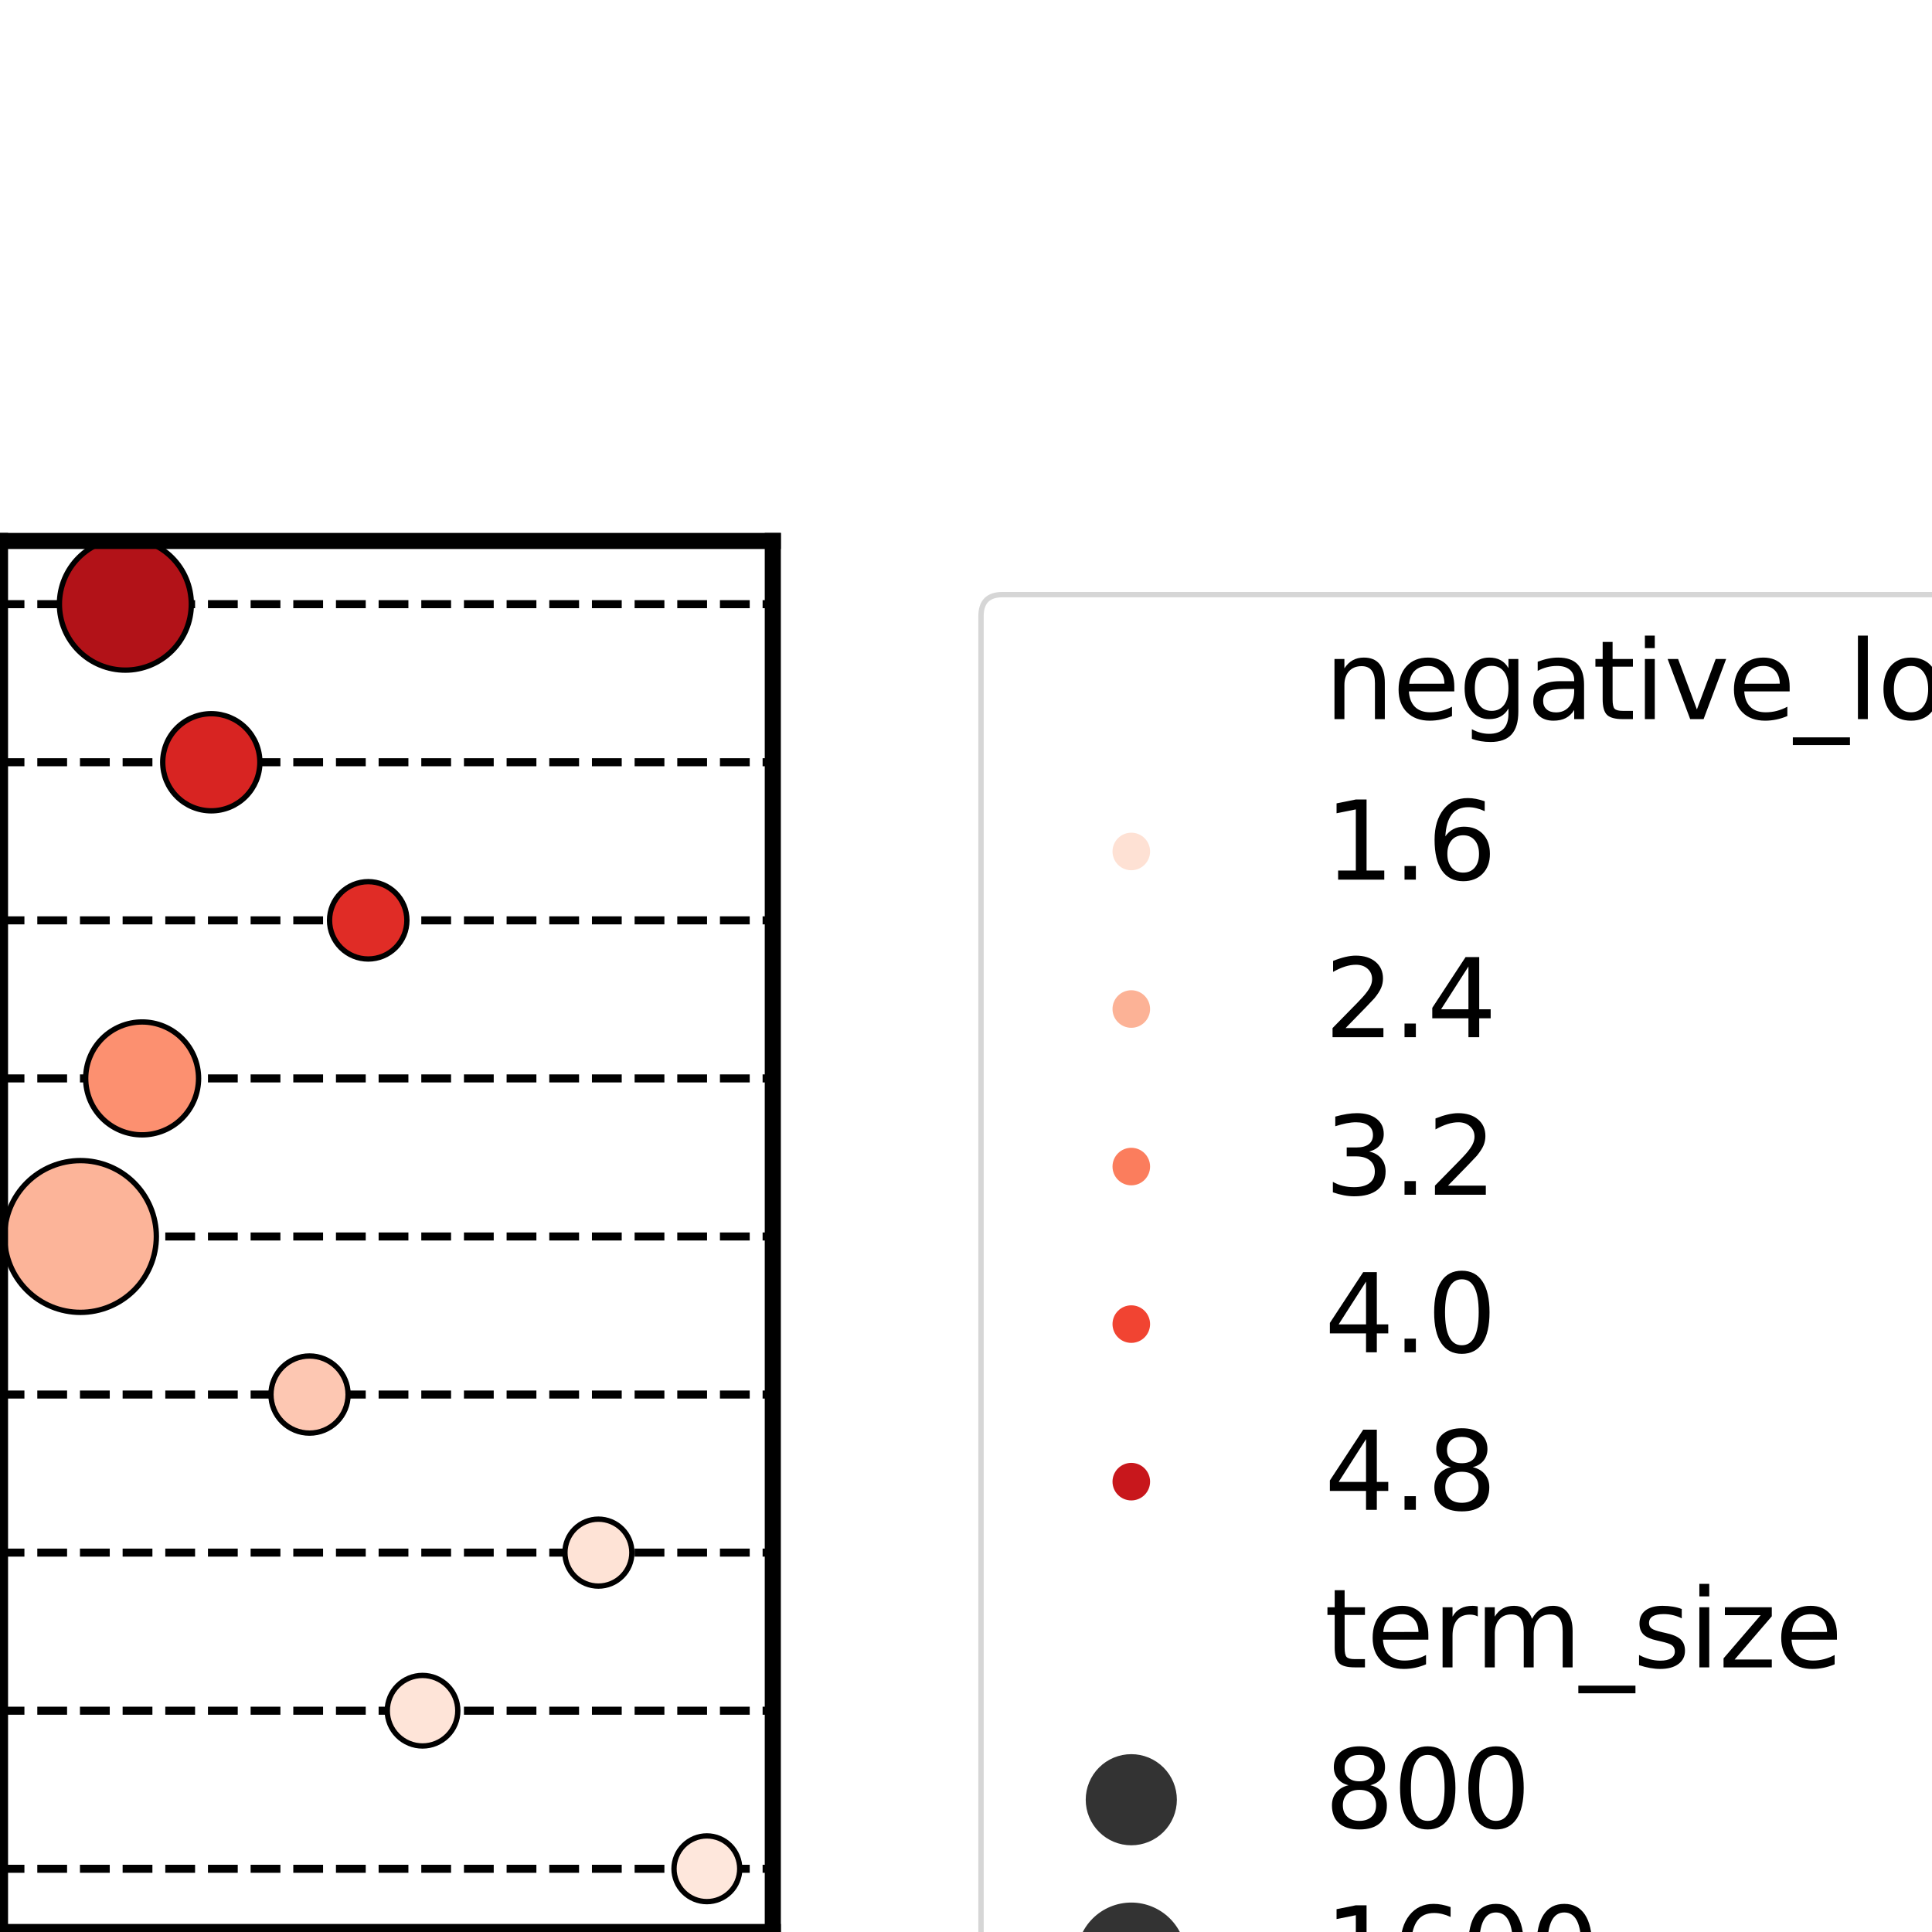 <?xml version="1.0" encoding="utf-8" standalone="no"?>
<!DOCTYPE svg PUBLIC "-//W3C//DTD SVG 1.1//EN"
  "http://www.w3.org/Graphics/SVG/1.1/DTD/svg11.dtd">
<svg xmlns:xlink="http://www.w3.org/1999/xlink" width="360pt" height="360pt" viewBox="0 0 360 360" xmlns="http://www.w3.org/2000/svg" version="1.1">
 <defs>
  <style type="text/css">*{stroke-linejoin: round; stroke-linecap: butt}</style>
 </defs>
 <g id="figure_1">
  <g id="patch_1">
   <path d="M 0 360 
L 360 360 
L 360 0 
L 0 0 
z
" style="fill: #ffffff"/>
  </g>
  <g id="axes_1">
   <g id="patch_2">
    <path d="M 0 360 
L 144 360 
L 144 100.8 
L 0 100.8 
z
" style="fill: #ffffff"/>
   </g>
   <g id="LineCollection_1">
    <path d="M -1 112.582 
L 252 112.582 
" clip-path="url(#p3f2f50df69)" style="fill: none; stroke-dasharray: 5.55,2.4; stroke-dashoffset: 0; stroke: #000000; stroke-width: 1.5"/>
    <path d="M -1 142.036 
L 252 142.036 
" clip-path="url(#p3f2f50df69)" style="fill: none; stroke-dasharray: 5.55,2.4; stroke-dashoffset: 0; stroke: #000000; stroke-width: 1.5"/>
    <path d="M -1 171.491 
L 252 171.491 
" clip-path="url(#p3f2f50df69)" style="fill: none; stroke-dasharray: 5.55,2.4; stroke-dashoffset: 0; stroke: #000000; stroke-width: 1.5"/>
    <path d="M -1 200.945 
L 252 200.945 
" clip-path="url(#p3f2f50df69)" style="fill: none; stroke-dasharray: 5.55,2.4; stroke-dashoffset: 0; stroke: #000000; stroke-width: 1.5"/>
    <path d="M -1 230.4 
L 252 230.4 
" clip-path="url(#p3f2f50df69)" style="fill: none; stroke-dasharray: 5.55,2.4; stroke-dashoffset: 0; stroke: #000000; stroke-width: 1.5"/>
    <path d="M -1 259.855 
L 252 259.855 
" clip-path="url(#p3f2f50df69)" style="fill: none; stroke-dasharray: 5.55,2.4; stroke-dashoffset: 0; stroke: #000000; stroke-width: 1.5"/>
    <path d="M -1 289.309 
L 252 289.309 
" clip-path="url(#p3f2f50df69)" style="fill: none; stroke-dasharray: 5.55,2.4; stroke-dashoffset: 0; stroke: #000000; stroke-width: 1.5"/>
    <path d="M -1 318.764 
L 252 318.764 
" clip-path="url(#p3f2f50df69)" style="fill: none; stroke-dasharray: 5.55,2.4; stroke-dashoffset: 0; stroke: #000000; stroke-width: 1.5"/>
    <path d="M -1 348.218 
L 252 348.218 
" clip-path="url(#p3f2f50df69)" style="fill: none; stroke-dasharray: 5.55,2.4; stroke-dashoffset: 0; stroke: #000000; stroke-width: 1.5"/>
   </g>
   <g id="PathCollection_1">
    <path d="M 23.36 124.87 
C 26.618 124.87 29.744 123.575 32.049 121.271 
C 34.353 118.966 35.648 115.841 35.648 112.582 
C 35.648 109.323 34.353 106.197 32.049 103.893 
C 29.744 101.588 26.618 100.294 23.36 100.294 
C 20.101 100.294 16.975 101.588 14.671 103.893 
C 12.366 106.197 11.071 109.323 11.071 112.582 
C 11.071 115.841 12.366 118.966 14.671 121.271 
C 16.975 123.575 20.101 124.87 23.36 124.87 
z
" clip-path="url(#p3f2f50df69)" style="fill: #b21218; stroke: #000000; stroke-width: 0.994"/>
    <path d="M 39.372 151.086 
C 41.772 151.086 44.074 150.133 45.771 148.436 
C 47.468 146.739 48.422 144.436 48.422 142.036 
C 48.422 139.636 47.468 137.334 45.771 135.637 
C 44.074 133.94 41.772 132.986 39.372 132.986 
C 36.971 132.986 34.669 133.94 32.972 135.637 
C 31.275 137.334 30.322 139.636 30.322 142.036 
C 30.322 144.436 31.275 146.739 32.972 148.436 
C 34.669 150.133 36.971 151.086 39.372 151.086 
z
" clip-path="url(#p3f2f50df69)" style="fill: #d82422; stroke: #000000; stroke-width: 0.994"/>
    <path d="M 68.613 178.698 
C 70.524 178.698 72.358 177.938 73.709 176.587 
C 75.06 175.235 75.82 173.402 75.82 171.491 
C 75.82 169.58 75.06 167.746 73.709 166.395 
C 72.358 165.044 70.524 164.284 68.613 164.284 
C 66.702 164.284 64.869 165.044 63.517 166.395 
C 62.166 167.746 61.406 169.58 61.406 171.491 
C 61.406 173.402 62.166 175.235 63.517 176.587 
C 64.869 177.938 66.702 178.698 68.613 178.698 
z
" clip-path="url(#p3f2f50df69)" style="fill: #e02c26; stroke: #000000; stroke-width: 0.994"/>
    <path d="M 26.483 211.463 
C 29.273 211.463 31.948 210.355 33.921 208.383 
C 35.893 206.41 37.001 203.735 37.001 200.945 
C 37.001 198.156 35.893 195.481 33.921 193.508 
C 31.948 191.536 29.273 190.428 26.483 190.428 
C 23.694 190.428 21.019 191.536 19.046 193.508 
C 17.074 195.481 15.966 198.156 15.966 200.945 
C 15.966 203.735 17.074 206.41 19.046 208.383 
C 21.019 210.355 23.694 211.463 26.483 211.463 
z
" clip-path="url(#p3f2f50df69)" style="fill: #fc9070; stroke: #000000; stroke-width: 0.994"/>
    <path d="M 14.992 244.542 
C 18.742 244.542 22.34 243.052 24.992 240.4 
C 27.644 237.748 29.134 234.151 29.134 230.4 
C 29.134 226.649 27.644 223.052 24.992 220.4 
C 22.34 217.748 18.742 216.258 14.992 216.258 
C 11.241 216.258 7.644 217.748 4.992 220.4 
C 2.34 223.052 0.85 226.649 0.85 230.4 
C 0.85 234.151 2.34 237.748 4.992 240.4 
C 7.644 243.052 11.241 244.542 14.992 244.542 
z
" clip-path="url(#p3f2f50df69)" style="fill: #fcb499; stroke: #000000; stroke-width: 0.994"/>
    <path d="M 57.676 267.04 
C 59.582 267.04 61.41 266.283 62.757 264.936 
C 64.105 263.588 64.862 261.76 64.862 259.855 
C 64.862 257.949 64.105 256.121 62.757 254.773 
C 61.41 253.426 59.582 252.669 57.676 252.669 
C 55.77 252.669 53.943 253.426 52.595 254.773 
C 51.248 256.121 50.49 257.949 50.49 259.855 
C 50.49 261.76 51.248 263.588 52.595 264.936 
C 53.943 266.283 55.77 267.04 57.676 267.04 
z
" clip-path="url(#p3f2f50df69)" style="fill: #fdc7b2; stroke: #000000; stroke-width: 0.994"/>
    <path d="M 111.503 295.546 
C 113.157 295.546 114.743 294.889 115.913 293.719 
C 117.083 292.549 117.74 290.963 117.74 289.309 
C 117.74 287.655 117.083 286.069 115.913 284.899 
C 114.743 283.73 113.157 283.073 111.503 283.073 
C 109.849 283.073 108.263 283.73 107.093 284.899 
C 105.924 286.069 105.267 287.655 105.267 289.309 
C 105.267 290.963 105.924 292.549 107.093 293.719 
C 108.263 294.889 109.849 295.546 111.503 295.546 
z
" clip-path="url(#p3f2f50df69)" style="fill: #fee3d6; stroke: #000000; stroke-width: 0.994"/>
    <path d="M 78.735 325.336 
C 80.478 325.336 82.149 324.643 83.382 323.411 
C 84.614 322.178 85.307 320.507 85.307 318.764 
C 85.307 317.021 84.614 315.349 83.382 314.116 
C 82.149 312.884 80.478 312.192 78.735 312.192 
C 76.992 312.192 75.32 312.884 74.088 314.116 
C 72.855 315.349 72.163 317.021 72.163 318.764 
C 72.163 320.507 72.855 322.178 74.088 323.411 
C 75.32 324.643 76.992 325.336 78.735 325.336 
z
" clip-path="url(#p3f2f50df69)" style="fill: #fee4d8; stroke: #000000; stroke-width: 0.994"/>
    <path d="M 131.716 354.342 
C 133.34 354.342 134.897 353.697 136.046 352.548 
C 137.194 351.4 137.839 349.842 137.839 348.218 
C 137.839 346.594 137.194 345.036 136.046 343.888 
C 134.897 342.74 133.34 342.094 131.716 342.094 
C 130.092 342.094 128.534 342.74 127.386 343.888 
C 126.237 345.036 125.592 346.594 125.592 348.218 
C 125.592 349.842 126.237 351.4 127.386 352.548 
C 128.534 353.697 130.092 354.342 131.716 354.342 
z
" clip-path="url(#p3f2f50df69)" style="fill: #fee7dc; stroke: #000000; stroke-width: 0.994"/>
   </g>
   <g id="PathCollection_2"/>
   <g id="PathCollection_3"/>
   <g id="PathCollection_4"/>
   <g id="PathCollection_5"/>
   <g id="PathCollection_6"/>
   <g id="PathCollection_7"/>
   <g id="PathCollection_8"/>
   <g id="PathCollection_9"/>
   <g id="PathCollection_10"/>
   <g id="PathCollection_11"/>
   <g id="matplotlib.axis_1">
    <g id="xtick_1">
     <g id="line2d_1">
      <defs>
       <path id="m711e1305a2" d="M 0 0 
L 0 10 
" style="stroke: #000000; stroke-width: 3"/>
      </defs>
      <g>
       <use xlink:href="#m711e1305a2" x="0" y="360" style="stroke: #000000; stroke-width: 3"/>
      </g>
     </g>
     <g id="text_1">
      <!-- 1 -->
      <g transform="translate(-6.362 388.697)scale(0.2 -0.2)">
       <defs>
        <path id="DejaVuSans-31" d="M 794 531 
L 1825 531 
L 1825 4091 
L 703 3866 
L 703 4441 
L 1819 4666 
L 2450 4666 
L 2450 531 
L 3481 531 
L 3481 0 
L 794 0 
L 794 531 
z
" transform="scale(0.016)"/>
       </defs>
       <use xlink:href="#DejaVuSans-31"/>
      </g>
     </g>
    </g>
    <g id="xtick_2">
     <g id="line2d_2">
      <g>
       <use xlink:href="#m711e1305a2" x="72" y="360" style="stroke: #000000; stroke-width: 3"/>
      </g>
     </g>
     <g id="text_2">
      <!-- 2 -->
      <g transform="translate(65.638 388.697)scale(0.2 -0.2)">
       <defs>
        <path id="DejaVuSans-32" d="M 1228 531 
L 3431 531 
L 3431 0 
L 469 0 
L 469 531 
Q 828 903 1448 1529 
Q 2069 2156 2228 2338 
Q 2531 2678 2651 2914 
Q 2772 3150 2772 3378 
Q 2772 3750 2511 3984 
Q 2250 4219 1831 4219 
Q 1534 4219 1204 4116 
Q 875 4013 500 3803 
L 500 4441 
Q 881 4594 1212 4672 
Q 1544 4750 1819 4750 
Q 2544 4750 2975 4387 
Q 3406 4025 3406 3419 
Q 3406 3131 3298 2873 
Q 3191 2616 2906 2266 
Q 2828 2175 2409 1742 
Q 1991 1309 1228 531 
z
" transform="scale(0.016)"/>
       </defs>
       <use xlink:href="#DejaVuSans-32"/>
      </g>
     </g>
    </g>
    <g id="xtick_3">
     <g id="line2d_3">
      <g>
       <use xlink:href="#m711e1305a2" x="144" y="360" style="stroke: #000000; stroke-width: 3"/>
      </g>
     </g>
     <g id="text_3">
      <!-- 3 -->
      <g transform="translate(137.637 388.697)scale(0.2 -0.2)">
       <defs>
        <path id="DejaVuSans-33" d="M 2597 2516 
Q 3050 2419 3304 2112 
Q 3559 1806 3559 1356 
Q 3559 666 3084 287 
Q 2609 -91 1734 -91 
Q 1441 -91 1130 -33 
Q 819 25 488 141 
L 488 750 
Q 750 597 1062 519 
Q 1375 441 1716 441 
Q 2309 441 2620 675 
Q 2931 909 2931 1356 
Q 2931 1769 2642 2001 
Q 2353 2234 1838 2234 
L 1294 2234 
L 1294 2753 
L 1863 2753 
Q 2328 2753 2575 2939 
Q 2822 3125 2822 3475 
Q 2822 3834 2567 4026 
Q 2313 4219 1838 4219 
Q 1578 4219 1281 4162 
Q 984 4106 628 3988 
L 628 4550 
Q 988 4650 1302 4700 
Q 1616 4750 1894 4750 
Q 2613 4750 3031 4423 
Q 3450 4097 3450 3541 
Q 3450 3153 3228 2886 
Q 3006 2619 2597 2516 
z
" transform="scale(0.016)"/>
       </defs>
       <use xlink:href="#DejaVuSans-33"/>
      </g>
     </g>
    </g>
    <g id="text_4">
     <!-- FC -->
     <g transform="translate(59.266 412.053)scale(0.2 -0.2)">
      <defs>
       <path id="DejaVuSans-46" d="M 628 4666 
L 3309 4666 
L 3309 4134 
L 1259 4134 
L 1259 2759 
L 3109 2759 
L 3109 2228 
L 1259 2228 
L 1259 0 
L 628 0 
L 628 4666 
z
" transform="scale(0.016)"/>
       <path id="DejaVuSans-43" d="M 4122 4306 
L 4122 3641 
Q 3803 3938 3442 4084 
Q 3081 4231 2675 4231 
Q 1875 4231 1450 3742 
Q 1025 3253 1025 2328 
Q 1025 1406 1450 917 
Q 1875 428 2675 428 
Q 3081 428 3442 575 
Q 3803 722 4122 1019 
L 4122 359 
Q 3791 134 3420 21 
Q 3050 -91 2638 -91 
Q 1578 -91 968 557 
Q 359 1206 359 2328 
Q 359 3453 968 4101 
Q 1578 4750 2638 4750 
Q 3056 4750 3426 4639 
Q 3797 4528 4122 4306 
z
" transform="scale(0.016)"/>
      </defs>
      <use xlink:href="#DejaVuSans-46"/>
      <use xlink:href="#DejaVuSans-43" x="57.52"/>
     </g>
    </g>
   </g>
   <g id="matplotlib.axis_2">
    <g id="ytick_1">
     <g id="line2d_4">
      <defs>
       <path id="md57e5fdec7" d="M 0 0 
L -10 0 
" style="stroke: #000000; stroke-width: 3"/>
      </defs>
      <g>
       <use xlink:href="#md57e5fdec7" x="0" y="112.582" style="stroke: #000000; stroke-width: 3"/>
      </g>
     </g>
     <g id="text_5">
      <!-- nucleic acid binding -->
      <g transform="translate(-213.034 120.18)scale(0.2 -0.2)">
       <defs>
        <path id="DejaVuSans-6e" d="M 3513 2113 
L 3513 0 
L 2938 0 
L 2938 2094 
Q 2938 2591 2744 2837 
Q 2550 3084 2163 3084 
Q 1697 3084 1428 2787 
Q 1159 2491 1159 1978 
L 1159 0 
L 581 0 
L 581 3500 
L 1159 3500 
L 1159 2956 
Q 1366 3272 1645 3428 
Q 1925 3584 2291 3584 
Q 2894 3584 3203 3211 
Q 3513 2838 3513 2113 
z
" transform="scale(0.016)"/>
        <path id="DejaVuSans-75" d="M 544 1381 
L 544 3500 
L 1119 3500 
L 1119 1403 
Q 1119 906 1312 657 
Q 1506 409 1894 409 
Q 2359 409 2629 706 
Q 2900 1003 2900 1516 
L 2900 3500 
L 3475 3500 
L 3475 0 
L 2900 0 
L 2900 538 
Q 2691 219 2414 64 
Q 2138 -91 1772 -91 
Q 1169 -91 856 284 
Q 544 659 544 1381 
z
M 1991 3584 
L 1991 3584 
z
" transform="scale(0.016)"/>
        <path id="DejaVuSans-63" d="M 3122 3366 
L 3122 2828 
Q 2878 2963 2633 3030 
Q 2388 3097 2138 3097 
Q 1578 3097 1268 2742 
Q 959 2388 959 1747 
Q 959 1106 1268 751 
Q 1578 397 2138 397 
Q 2388 397 2633 464 
Q 2878 531 3122 666 
L 3122 134 
Q 2881 22 2623 -34 
Q 2366 -91 2075 -91 
Q 1284 -91 818 406 
Q 353 903 353 1747 
Q 353 2603 823 3093 
Q 1294 3584 2113 3584 
Q 2378 3584 2631 3529 
Q 2884 3475 3122 3366 
z
" transform="scale(0.016)"/>
        <path id="DejaVuSans-6c" d="M 603 4863 
L 1178 4863 
L 1178 0 
L 603 0 
L 603 4863 
z
" transform="scale(0.016)"/>
        <path id="DejaVuSans-65" d="M 3597 1894 
L 3597 1613 
L 953 1613 
Q 991 1019 1311 708 
Q 1631 397 2203 397 
Q 2534 397 2845 478 
Q 3156 559 3463 722 
L 3463 178 
Q 3153 47 2828 -22 
Q 2503 -91 2169 -91 
Q 1331 -91 842 396 
Q 353 884 353 1716 
Q 353 2575 817 3079 
Q 1281 3584 2069 3584 
Q 2775 3584 3186 3129 
Q 3597 2675 3597 1894 
z
M 3022 2063 
Q 3016 2534 2758 2815 
Q 2500 3097 2075 3097 
Q 1594 3097 1305 2825 
Q 1016 2553 972 2059 
L 3022 2063 
z
" transform="scale(0.016)"/>
        <path id="DejaVuSans-69" d="M 603 3500 
L 1178 3500 
L 1178 0 
L 603 0 
L 603 3500 
z
M 603 4863 
L 1178 4863 
L 1178 4134 
L 603 4134 
L 603 4863 
z
" transform="scale(0.016)"/>
        <path id="DejaVuSans-20" transform="scale(0.016)"/>
        <path id="DejaVuSans-61" d="M 2194 1759 
Q 1497 1759 1228 1600 
Q 959 1441 959 1056 
Q 959 750 1161 570 
Q 1363 391 1709 391 
Q 2188 391 2477 730 
Q 2766 1069 2766 1631 
L 2766 1759 
L 2194 1759 
z
M 3341 1997 
L 3341 0 
L 2766 0 
L 2766 531 
Q 2569 213 2275 61 
Q 1981 -91 1556 -91 
Q 1019 -91 701 211 
Q 384 513 384 1019 
Q 384 1609 779 1909 
Q 1175 2209 1959 2209 
L 2766 2209 
L 2766 2266 
Q 2766 2663 2505 2880 
Q 2244 3097 1772 3097 
Q 1472 3097 1187 3025 
Q 903 2953 641 2809 
L 641 3341 
Q 956 3463 1253 3523 
Q 1550 3584 1831 3584 
Q 2591 3584 2966 3190 
Q 3341 2797 3341 1997 
z
" transform="scale(0.016)"/>
        <path id="DejaVuSans-64" d="M 2906 2969 
L 2906 4863 
L 3481 4863 
L 3481 0 
L 2906 0 
L 2906 525 
Q 2725 213 2448 61 
Q 2172 -91 1784 -91 
Q 1150 -91 751 415 
Q 353 922 353 1747 
Q 353 2572 751 3078 
Q 1150 3584 1784 3584 
Q 2172 3584 2448 3432 
Q 2725 3281 2906 2969 
z
M 947 1747 
Q 947 1113 1208 752 
Q 1469 391 1925 391 
Q 2381 391 2643 752 
Q 2906 1113 2906 1747 
Q 2906 2381 2643 2742 
Q 2381 3103 1925 3103 
Q 1469 3103 1208 2742 
Q 947 2381 947 1747 
z
" transform="scale(0.016)"/>
        <path id="DejaVuSans-62" d="M 3116 1747 
Q 3116 2381 2855 2742 
Q 2594 3103 2138 3103 
Q 1681 3103 1420 2742 
Q 1159 2381 1159 1747 
Q 1159 1113 1420 752 
Q 1681 391 2138 391 
Q 2594 391 2855 752 
Q 3116 1113 3116 1747 
z
M 1159 2969 
Q 1341 3281 1617 3432 
Q 1894 3584 2278 3584 
Q 2916 3584 3314 3078 
Q 3713 2572 3713 1747 
Q 3713 922 3314 415 
Q 2916 -91 2278 -91 
Q 1894 -91 1617 61 
Q 1341 213 1159 525 
L 1159 0 
L 581 0 
L 581 4863 
L 1159 4863 
L 1159 2969 
z
" transform="scale(0.016)"/>
        <path id="DejaVuSans-67" d="M 2906 1791 
Q 2906 2416 2648 2759 
Q 2391 3103 1925 3103 
Q 1463 3103 1205 2759 
Q 947 2416 947 1791 
Q 947 1169 1205 825 
Q 1463 481 1925 481 
Q 2391 481 2648 825 
Q 2906 1169 2906 1791 
z
M 3481 434 
Q 3481 -459 3084 -895 
Q 2688 -1331 1869 -1331 
Q 1566 -1331 1297 -1286 
Q 1028 -1241 775 -1147 
L 775 -588 
Q 1028 -725 1275 -790 
Q 1522 -856 1778 -856 
Q 2344 -856 2625 -561 
Q 2906 -266 2906 331 
L 2906 616 
Q 2728 306 2450 153 
Q 2172 0 1784 0 
Q 1141 0 747 490 
Q 353 981 353 1791 
Q 353 2603 747 3093 
Q 1141 3584 1784 3584 
Q 2172 3584 2450 3431 
Q 2728 3278 2906 2969 
L 2906 3500 
L 3481 3500 
L 3481 434 
z
" transform="scale(0.016)"/>
       </defs>
       <use xlink:href="#DejaVuSans-6e"/>
       <use xlink:href="#DejaVuSans-75" x="63.379"/>
       <use xlink:href="#DejaVuSans-63" x="126.758"/>
       <use xlink:href="#DejaVuSans-6c" x="181.738"/>
       <use xlink:href="#DejaVuSans-65" x="209.521"/>
       <use xlink:href="#DejaVuSans-69" x="271.045"/>
       <use xlink:href="#DejaVuSans-63" x="298.828"/>
       <use xlink:href="#DejaVuSans-20" x="353.809"/>
       <use xlink:href="#DejaVuSans-61" x="385.596"/>
       <use xlink:href="#DejaVuSans-63" x="446.875"/>
       <use xlink:href="#DejaVuSans-69" x="501.855"/>
       <use xlink:href="#DejaVuSans-64" x="529.639"/>
       <use xlink:href="#DejaVuSans-20" x="593.115"/>
       <use xlink:href="#DejaVuSans-62" x="624.902"/>
       <use xlink:href="#DejaVuSans-69" x="688.379"/>
       <use xlink:href="#DejaVuSans-6e" x="716.162"/>
       <use xlink:href="#DejaVuSans-64" x="779.541"/>
       <use xlink:href="#DejaVuSans-69" x="843.018"/>
       <use xlink:href="#DejaVuSans-6e" x="870.801"/>
       <use xlink:href="#DejaVuSans-67" x="934.18"/>
      </g>
     </g>
    </g>
    <g id="ytick_2">
     <g id="line2d_5">
      <g>
       <use xlink:href="#md57e5fdec7" x="0" y="142.036" style="stroke: #000000; stroke-width: 3"/>
      </g>
     </g>
     <g id="text_6">
      <!-- protein-containing complex binding -->
      <g transform="translate(-368.994 149.635)scale(0.2 -0.2)">
       <defs>
        <path id="DejaVuSans-70" d="M 1159 525 
L 1159 -1331 
L 581 -1331 
L 581 3500 
L 1159 3500 
L 1159 2969 
Q 1341 3281 1617 3432 
Q 1894 3584 2278 3584 
Q 2916 3584 3314 3078 
Q 3713 2572 3713 1747 
Q 3713 922 3314 415 
Q 2916 -91 2278 -91 
Q 1894 -91 1617 61 
Q 1341 213 1159 525 
z
M 3116 1747 
Q 3116 2381 2855 2742 
Q 2594 3103 2138 3103 
Q 1681 3103 1420 2742 
Q 1159 2381 1159 1747 
Q 1159 1113 1420 752 
Q 1681 391 2138 391 
Q 2594 391 2855 752 
Q 3116 1113 3116 1747 
z
" transform="scale(0.016)"/>
        <path id="DejaVuSans-72" d="M 2631 2963 
Q 2534 3019 2420 3045 
Q 2306 3072 2169 3072 
Q 1681 3072 1420 2755 
Q 1159 2438 1159 1844 
L 1159 0 
L 581 0 
L 581 3500 
L 1159 3500 
L 1159 2956 
Q 1341 3275 1631 3429 
Q 1922 3584 2338 3584 
Q 2397 3584 2469 3576 
Q 2541 3569 2628 3553 
L 2631 2963 
z
" transform="scale(0.016)"/>
        <path id="DejaVuSans-6f" d="M 1959 3097 
Q 1497 3097 1228 2736 
Q 959 2375 959 1747 
Q 959 1119 1226 758 
Q 1494 397 1959 397 
Q 2419 397 2687 759 
Q 2956 1122 2956 1747 
Q 2956 2369 2687 2733 
Q 2419 3097 1959 3097 
z
M 1959 3584 
Q 2709 3584 3137 3096 
Q 3566 2609 3566 1747 
Q 3566 888 3137 398 
Q 2709 -91 1959 -91 
Q 1206 -91 779 398 
Q 353 888 353 1747 
Q 353 2609 779 3096 
Q 1206 3584 1959 3584 
z
" transform="scale(0.016)"/>
        <path id="DejaVuSans-74" d="M 1172 4494 
L 1172 3500 
L 2356 3500 
L 2356 3053 
L 1172 3053 
L 1172 1153 
Q 1172 725 1289 603 
Q 1406 481 1766 481 
L 2356 481 
L 2356 0 
L 1766 0 
Q 1100 0 847 248 
Q 594 497 594 1153 
L 594 3053 
L 172 3053 
L 172 3500 
L 594 3500 
L 594 4494 
L 1172 4494 
z
" transform="scale(0.016)"/>
        <path id="DejaVuSans-2d" d="M 313 2009 
L 1997 2009 
L 1997 1497 
L 313 1497 
L 313 2009 
z
" transform="scale(0.016)"/>
        <path id="DejaVuSans-6d" d="M 3328 2828 
Q 3544 3216 3844 3400 
Q 4144 3584 4550 3584 
Q 5097 3584 5394 3201 
Q 5691 2819 5691 2113 
L 5691 0 
L 5113 0 
L 5113 2094 
Q 5113 2597 4934 2840 
Q 4756 3084 4391 3084 
Q 3944 3084 3684 2787 
Q 3425 2491 3425 1978 
L 3425 0 
L 2847 0 
L 2847 2094 
Q 2847 2600 2669 2842 
Q 2491 3084 2119 3084 
Q 1678 3084 1418 2786 
Q 1159 2488 1159 1978 
L 1159 0 
L 581 0 
L 581 3500 
L 1159 3500 
L 1159 2956 
Q 1356 3278 1631 3431 
Q 1906 3584 2284 3584 
Q 2666 3584 2933 3390 
Q 3200 3197 3328 2828 
z
" transform="scale(0.016)"/>
        <path id="DejaVuSans-78" d="M 3513 3500 
L 2247 1797 
L 3578 0 
L 2900 0 
L 1881 1375 
L 863 0 
L 184 0 
L 1544 1831 
L 300 3500 
L 978 3500 
L 1906 2253 
L 2834 3500 
L 3513 3500 
z
" transform="scale(0.016)"/>
       </defs>
       <use xlink:href="#DejaVuSans-70"/>
       <use xlink:href="#DejaVuSans-72" x="63.477"/>
       <use xlink:href="#DejaVuSans-6f" x="102.34"/>
       <use xlink:href="#DejaVuSans-74" x="163.521"/>
       <use xlink:href="#DejaVuSans-65" x="202.73"/>
       <use xlink:href="#DejaVuSans-69" x="264.254"/>
       <use xlink:href="#DejaVuSans-6e" x="292.037"/>
       <use xlink:href="#DejaVuSans-2d" x="355.416"/>
       <use xlink:href="#DejaVuSans-63" x="391.5"/>
       <use xlink:href="#DejaVuSans-6f" x="446.48"/>
       <use xlink:href="#DejaVuSans-6e" x="507.662"/>
       <use xlink:href="#DejaVuSans-74" x="571.041"/>
       <use xlink:href="#DejaVuSans-61" x="610.25"/>
       <use xlink:href="#DejaVuSans-69" x="671.529"/>
       <use xlink:href="#DejaVuSans-6e" x="699.312"/>
       <use xlink:href="#DejaVuSans-69" x="762.691"/>
       <use xlink:href="#DejaVuSans-6e" x="790.475"/>
       <use xlink:href="#DejaVuSans-67" x="853.854"/>
       <use xlink:href="#DejaVuSans-20" x="917.33"/>
       <use xlink:href="#DejaVuSans-63" x="949.117"/>
       <use xlink:href="#DejaVuSans-6f" x="1004.098"/>
       <use xlink:href="#DejaVuSans-6d" x="1065.279"/>
       <use xlink:href="#DejaVuSans-70" x="1162.691"/>
       <use xlink:href="#DejaVuSans-6c" x="1226.168"/>
       <use xlink:href="#DejaVuSans-65" x="1253.951"/>
       <use xlink:href="#DejaVuSans-78" x="1313.725"/>
       <use xlink:href="#DejaVuSans-20" x="1372.904"/>
       <use xlink:href="#DejaVuSans-62" x="1404.691"/>
       <use xlink:href="#DejaVuSans-69" x="1468.168"/>
       <use xlink:href="#DejaVuSans-6e" x="1495.951"/>
       <use xlink:href="#DejaVuSans-64" x="1559.33"/>
       <use xlink:href="#DejaVuSans-69" x="1622.807"/>
       <use xlink:href="#DejaVuSans-6e" x="1650.59"/>
       <use xlink:href="#DejaVuSans-67" x="1713.969"/>
      </g>
     </g>
    </g>
    <g id="ytick_3">
     <g id="line2d_6">
      <g>
       <use xlink:href="#md57e5fdec7" x="0" y="171.491" style="stroke: #000000; stroke-width: 3"/>
      </g>
     </g>
     <g id="text_7">
      <!-- chromatin binding -->
      <g transform="translate(-195.9 179.089)scale(0.2 -0.2)">
       <defs>
        <path id="DejaVuSans-68" d="M 3513 2113 
L 3513 0 
L 2938 0 
L 2938 2094 
Q 2938 2591 2744 2837 
Q 2550 3084 2163 3084 
Q 1697 3084 1428 2787 
Q 1159 2491 1159 1978 
L 1159 0 
L 581 0 
L 581 4863 
L 1159 4863 
L 1159 2956 
Q 1366 3272 1645 3428 
Q 1925 3584 2291 3584 
Q 2894 3584 3203 3211 
Q 3513 2838 3513 2113 
z
" transform="scale(0.016)"/>
       </defs>
       <use xlink:href="#DejaVuSans-63"/>
       <use xlink:href="#DejaVuSans-68" x="54.98"/>
       <use xlink:href="#DejaVuSans-72" x="118.359"/>
       <use xlink:href="#DejaVuSans-6f" x="157.223"/>
       <use xlink:href="#DejaVuSans-6d" x="218.404"/>
       <use xlink:href="#DejaVuSans-61" x="315.816"/>
       <use xlink:href="#DejaVuSans-74" x="377.096"/>
       <use xlink:href="#DejaVuSans-69" x="416.305"/>
       <use xlink:href="#DejaVuSans-6e" x="444.088"/>
       <use xlink:href="#DejaVuSans-20" x="507.467"/>
       <use xlink:href="#DejaVuSans-62" x="539.254"/>
       <use xlink:href="#DejaVuSans-69" x="602.73"/>
       <use xlink:href="#DejaVuSans-6e" x="630.514"/>
       <use xlink:href="#DejaVuSans-64" x="693.893"/>
       <use xlink:href="#DejaVuSans-69" x="757.369"/>
       <use xlink:href="#DejaVuSans-6e" x="785.152"/>
       <use xlink:href="#DejaVuSans-67" x="848.531"/>
      </g>
     </g>
    </g>
    <g id="ytick_4">
     <g id="line2d_7">
      <g>
       <use xlink:href="#md57e5fdec7" x="0" y="200.945" style="stroke: #000000; stroke-width: 3"/>
      </g>
     </g>
     <g id="text_8">
      <!-- DNA binding -->
      <g transform="translate(-138.453 208.544)scale(0.2 -0.2)">
       <defs>
        <path id="DejaVuSans-44" d="M 1259 4147 
L 1259 519 
L 2022 519 
Q 2988 519 3436 956 
Q 3884 1394 3884 2338 
Q 3884 3275 3436 3711 
Q 2988 4147 2022 4147 
L 1259 4147 
z
M 628 4666 
L 1925 4666 
Q 3281 4666 3915 4102 
Q 4550 3538 4550 2338 
Q 4550 1131 3912 565 
Q 3275 0 1925 0 
L 628 0 
L 628 4666 
z
" transform="scale(0.016)"/>
        <path id="DejaVuSans-4e" d="M 628 4666 
L 1478 4666 
L 3547 763 
L 3547 4666 
L 4159 4666 
L 4159 0 
L 3309 0 
L 1241 3903 
L 1241 0 
L 628 0 
L 628 4666 
z
" transform="scale(0.016)"/>
        <path id="DejaVuSans-41" d="M 2188 4044 
L 1331 1722 
L 3047 1722 
L 2188 4044 
z
M 1831 4666 
L 2547 4666 
L 4325 0 
L 3669 0 
L 3244 1197 
L 1141 1197 
L 716 0 
L 50 0 
L 1831 4666 
z
" transform="scale(0.016)"/>
       </defs>
       <use xlink:href="#DejaVuSans-44"/>
       <use xlink:href="#DejaVuSans-4e" x="77.002"/>
       <use xlink:href="#DejaVuSans-41" x="151.807"/>
       <use xlink:href="#DejaVuSans-20" x="220.215"/>
       <use xlink:href="#DejaVuSans-62" x="252.002"/>
       <use xlink:href="#DejaVuSans-69" x="315.479"/>
       <use xlink:href="#DejaVuSans-6e" x="343.262"/>
       <use xlink:href="#DejaVuSans-64" x="406.641"/>
       <use xlink:href="#DejaVuSans-69" x="470.117"/>
       <use xlink:href="#DejaVuSans-6e" x="497.9"/>
       <use xlink:href="#DejaVuSans-67" x="561.279"/>
      </g>
     </g>
    </g>
    <g id="ytick_5">
     <g id="line2d_8">
      <g>
       <use xlink:href="#md57e5fdec7" x="0" y="230.4" style="stroke: #000000; stroke-width: 3"/>
      </g>
     </g>
     <g id="text_9">
      <!-- organic cyclic compound binding -->
      <g transform="translate(-343.05 237.998)scale(0.2 -0.2)">
       <defs>
        <path id="DejaVuSans-79" d="M 2059 -325 
Q 1816 -950 1584 -1140 
Q 1353 -1331 966 -1331 
L 506 -1331 
L 506 -850 
L 844 -850 
Q 1081 -850 1212 -737 
Q 1344 -625 1503 -206 
L 1606 56 
L 191 3500 
L 800 3500 
L 1894 763 
L 2988 3500 
L 3597 3500 
L 2059 -325 
z
" transform="scale(0.016)"/>
       </defs>
       <use xlink:href="#DejaVuSans-6f"/>
       <use xlink:href="#DejaVuSans-72" x="61.182"/>
       <use xlink:href="#DejaVuSans-67" x="100.545"/>
       <use xlink:href="#DejaVuSans-61" x="164.021"/>
       <use xlink:href="#DejaVuSans-6e" x="225.301"/>
       <use xlink:href="#DejaVuSans-69" x="288.68"/>
       <use xlink:href="#DejaVuSans-63" x="316.463"/>
       <use xlink:href="#DejaVuSans-20" x="371.443"/>
       <use xlink:href="#DejaVuSans-63" x="403.23"/>
       <use xlink:href="#DejaVuSans-79" x="458.211"/>
       <use xlink:href="#DejaVuSans-63" x="517.391"/>
       <use xlink:href="#DejaVuSans-6c" x="572.371"/>
       <use xlink:href="#DejaVuSans-69" x="600.154"/>
       <use xlink:href="#DejaVuSans-63" x="627.938"/>
       <use xlink:href="#DejaVuSans-20" x="682.918"/>
       <use xlink:href="#DejaVuSans-63" x="714.705"/>
       <use xlink:href="#DejaVuSans-6f" x="769.686"/>
       <use xlink:href="#DejaVuSans-6d" x="830.867"/>
       <use xlink:href="#DejaVuSans-70" x="928.279"/>
       <use xlink:href="#DejaVuSans-6f" x="991.756"/>
       <use xlink:href="#DejaVuSans-75" x="1052.938"/>
       <use xlink:href="#DejaVuSans-6e" x="1116.316"/>
       <use xlink:href="#DejaVuSans-64" x="1179.695"/>
       <use xlink:href="#DejaVuSans-20" x="1243.172"/>
       <use xlink:href="#DejaVuSans-62" x="1274.959"/>
       <use xlink:href="#DejaVuSans-69" x="1338.436"/>
       <use xlink:href="#DejaVuSans-6e" x="1366.219"/>
       <use xlink:href="#DejaVuSans-64" x="1429.598"/>
       <use xlink:href="#DejaVuSans-69" x="1493.074"/>
       <use xlink:href="#DejaVuSans-6e" x="1520.857"/>
       <use xlink:href="#DejaVuSans-67" x="1584.236"/>
      </g>
     </g>
    </g>
    <g id="ytick_6">
     <g id="line2d_9">
      <g>
       <use xlink:href="#md57e5fdec7" x="0" y="259.855" style="stroke: #000000; stroke-width: 3"/>
      </g>
     </g>
     <g id="text_10">
      <!-- transcription factor binding -->
      <g transform="translate(-286.553 267.453)scale(0.2 -0.2)">
       <defs>
        <path id="DejaVuSans-73" d="M 2834 3397 
L 2834 2853 
Q 2591 2978 2328 3040 
Q 2066 3103 1784 3103 
Q 1356 3103 1142 2972 
Q 928 2841 928 2578 
Q 928 2378 1081 2264 
Q 1234 2150 1697 2047 
L 1894 2003 
Q 2506 1872 2764 1633 
Q 3022 1394 3022 966 
Q 3022 478 2636 193 
Q 2250 -91 1575 -91 
Q 1294 -91 989 -36 
Q 684 19 347 128 
L 347 722 
Q 666 556 975 473 
Q 1284 391 1588 391 
Q 1994 391 2212 530 
Q 2431 669 2431 922 
Q 2431 1156 2273 1281 
Q 2116 1406 1581 1522 
L 1381 1569 
Q 847 1681 609 1914 
Q 372 2147 372 2553 
Q 372 3047 722 3315 
Q 1072 3584 1716 3584 
Q 2034 3584 2315 3537 
Q 2597 3491 2834 3397 
z
" transform="scale(0.016)"/>
        <path id="DejaVuSans-66" d="M 2375 4863 
L 2375 4384 
L 1825 4384 
Q 1516 4384 1395 4259 
Q 1275 4134 1275 3809 
L 1275 3500 
L 2222 3500 
L 2222 3053 
L 1275 3053 
L 1275 0 
L 697 0 
L 697 3053 
L 147 3053 
L 147 3500 
L 697 3500 
L 697 3744 
Q 697 4328 969 4595 
Q 1241 4863 1831 4863 
L 2375 4863 
z
" transform="scale(0.016)"/>
       </defs>
       <use xlink:href="#DejaVuSans-74"/>
       <use xlink:href="#DejaVuSans-72" x="39.209"/>
       <use xlink:href="#DejaVuSans-61" x="80.322"/>
       <use xlink:href="#DejaVuSans-6e" x="141.602"/>
       <use xlink:href="#DejaVuSans-73" x="204.98"/>
       <use xlink:href="#DejaVuSans-63" x="257.08"/>
       <use xlink:href="#DejaVuSans-72" x="312.061"/>
       <use xlink:href="#DejaVuSans-69" x="353.174"/>
       <use xlink:href="#DejaVuSans-70" x="380.957"/>
       <use xlink:href="#DejaVuSans-74" x="444.434"/>
       <use xlink:href="#DejaVuSans-69" x="483.643"/>
       <use xlink:href="#DejaVuSans-6f" x="511.426"/>
       <use xlink:href="#DejaVuSans-6e" x="572.607"/>
       <use xlink:href="#DejaVuSans-20" x="635.986"/>
       <use xlink:href="#DejaVuSans-66" x="667.773"/>
       <use xlink:href="#DejaVuSans-61" x="702.979"/>
       <use xlink:href="#DejaVuSans-63" x="764.258"/>
       <use xlink:href="#DejaVuSans-74" x="819.238"/>
       <use xlink:href="#DejaVuSans-6f" x="858.447"/>
       <use xlink:href="#DejaVuSans-72" x="919.629"/>
       <use xlink:href="#DejaVuSans-20" x="960.742"/>
       <use xlink:href="#DejaVuSans-62" x="992.529"/>
       <use xlink:href="#DejaVuSans-69" x="1056.006"/>
       <use xlink:href="#DejaVuSans-6e" x="1083.789"/>
       <use xlink:href="#DejaVuSans-64" x="1147.168"/>
       <use xlink:href="#DejaVuSans-69" x="1210.645"/>
       <use xlink:href="#DejaVuSans-6e" x="1238.428"/>
       <use xlink:href="#DejaVuSans-67" x="1301.807"/>
      </g>
     </g>
    </g>
    <g id="ytick_7">
     <g id="line2d_10">
      <g>
       <use xlink:href="#md57e5fdec7" x="0" y="289.309" style="stroke: #000000; stroke-width: 3"/>
      </g>
     </g>
     <g id="text_11">
      <!-- voltage-gated channel activity -->
      <g transform="translate(-318.819 296.908)scale(0.2 -0.2)">
       <defs>
        <path id="DejaVuSans-76" d="M 191 3500 
L 800 3500 
L 1894 563 
L 2988 3500 
L 3597 3500 
L 2284 0 
L 1503 0 
L 191 3500 
z
" transform="scale(0.016)"/>
       </defs>
       <use xlink:href="#DejaVuSans-76"/>
       <use xlink:href="#DejaVuSans-6f" x="59.18"/>
       <use xlink:href="#DejaVuSans-6c" x="120.361"/>
       <use xlink:href="#DejaVuSans-74" x="148.145"/>
       <use xlink:href="#DejaVuSans-61" x="187.354"/>
       <use xlink:href="#DejaVuSans-67" x="248.633"/>
       <use xlink:href="#DejaVuSans-65" x="312.109"/>
       <use xlink:href="#DejaVuSans-2d" x="373.633"/>
       <use xlink:href="#DejaVuSans-67" x="409.717"/>
       <use xlink:href="#DejaVuSans-61" x="473.193"/>
       <use xlink:href="#DejaVuSans-74" x="534.473"/>
       <use xlink:href="#DejaVuSans-65" x="573.682"/>
       <use xlink:href="#DejaVuSans-64" x="635.205"/>
       <use xlink:href="#DejaVuSans-20" x="698.682"/>
       <use xlink:href="#DejaVuSans-63" x="730.469"/>
       <use xlink:href="#DejaVuSans-68" x="785.449"/>
       <use xlink:href="#DejaVuSans-61" x="848.828"/>
       <use xlink:href="#DejaVuSans-6e" x="910.107"/>
       <use xlink:href="#DejaVuSans-6e" x="973.486"/>
       <use xlink:href="#DejaVuSans-65" x="1036.865"/>
       <use xlink:href="#DejaVuSans-6c" x="1098.389"/>
       <use xlink:href="#DejaVuSans-20" x="1126.172"/>
       <use xlink:href="#DejaVuSans-61" x="1157.959"/>
       <use xlink:href="#DejaVuSans-63" x="1219.238"/>
       <use xlink:href="#DejaVuSans-74" x="1274.219"/>
       <use xlink:href="#DejaVuSans-69" x="1313.428"/>
       <use xlink:href="#DejaVuSans-76" x="1341.211"/>
       <use xlink:href="#DejaVuSans-69" x="1400.391"/>
       <use xlink:href="#DejaVuSans-74" x="1428.174"/>
       <use xlink:href="#DejaVuSans-79" x="1467.383"/>
      </g>
     </g>
    </g>
    <g id="ytick_8">
     <g id="line2d_11">
      <g>
       <use xlink:href="#md57e5fdec7" x="0" y="318.764" style="stroke: #000000; stroke-width: 3"/>
      </g>
     </g>
     <g id="text_12">
      <!-- monoatomic cation channel activity -->
      <g transform="translate(-371.994 326.362)scale(0.2 -0.2)">
       <use xlink:href="#DejaVuSans-6d"/>
       <use xlink:href="#DejaVuSans-6f" x="97.412"/>
       <use xlink:href="#DejaVuSans-6e" x="158.594"/>
       <use xlink:href="#DejaVuSans-6f" x="221.973"/>
       <use xlink:href="#DejaVuSans-61" x="283.154"/>
       <use xlink:href="#DejaVuSans-74" x="344.434"/>
       <use xlink:href="#DejaVuSans-6f" x="383.643"/>
       <use xlink:href="#DejaVuSans-6d" x="444.824"/>
       <use xlink:href="#DejaVuSans-69" x="542.236"/>
       <use xlink:href="#DejaVuSans-63" x="570.02"/>
       <use xlink:href="#DejaVuSans-20" x="625"/>
       <use xlink:href="#DejaVuSans-63" x="656.787"/>
       <use xlink:href="#DejaVuSans-61" x="711.768"/>
       <use xlink:href="#DejaVuSans-74" x="773.047"/>
       <use xlink:href="#DejaVuSans-69" x="812.256"/>
       <use xlink:href="#DejaVuSans-6f" x="840.039"/>
       <use xlink:href="#DejaVuSans-6e" x="901.221"/>
       <use xlink:href="#DejaVuSans-20" x="964.6"/>
       <use xlink:href="#DejaVuSans-63" x="996.387"/>
       <use xlink:href="#DejaVuSans-68" x="1051.367"/>
       <use xlink:href="#DejaVuSans-61" x="1114.746"/>
       <use xlink:href="#DejaVuSans-6e" x="1176.025"/>
       <use xlink:href="#DejaVuSans-6e" x="1239.404"/>
       <use xlink:href="#DejaVuSans-65" x="1302.783"/>
       <use xlink:href="#DejaVuSans-6c" x="1364.307"/>
       <use xlink:href="#DejaVuSans-20" x="1392.09"/>
       <use xlink:href="#DejaVuSans-61" x="1423.877"/>
       <use xlink:href="#DejaVuSans-63" x="1485.156"/>
       <use xlink:href="#DejaVuSans-74" x="1540.137"/>
       <use xlink:href="#DejaVuSans-69" x="1579.346"/>
       <use xlink:href="#DejaVuSans-76" x="1607.129"/>
       <use xlink:href="#DejaVuSans-69" x="1666.309"/>
       <use xlink:href="#DejaVuSans-74" x="1694.092"/>
       <use xlink:href="#DejaVuSans-79" x="1733.301"/>
      </g>
     </g>
    </g>
    <g id="ytick_9">
     <g id="line2d_12">
      <g>
       <use xlink:href="#md57e5fdec7" x="0" y="348.218" style="stroke: #000000; stroke-width: 3"/>
      </g>
     </g>
     <g id="text_13">
      <!-- calcium channel activity -->
      <g transform="translate(-256.594 355.817)scale(0.2 -0.2)">
       <use xlink:href="#DejaVuSans-63"/>
       <use xlink:href="#DejaVuSans-61" x="54.98"/>
       <use xlink:href="#DejaVuSans-6c" x="116.26"/>
       <use xlink:href="#DejaVuSans-63" x="144.043"/>
       <use xlink:href="#DejaVuSans-69" x="199.023"/>
       <use xlink:href="#DejaVuSans-75" x="226.807"/>
       <use xlink:href="#DejaVuSans-6d" x="290.186"/>
       <use xlink:href="#DejaVuSans-20" x="387.598"/>
       <use xlink:href="#DejaVuSans-63" x="419.385"/>
       <use xlink:href="#DejaVuSans-68" x="474.365"/>
       <use xlink:href="#DejaVuSans-61" x="537.744"/>
       <use xlink:href="#DejaVuSans-6e" x="599.023"/>
       <use xlink:href="#DejaVuSans-6e" x="662.402"/>
       <use xlink:href="#DejaVuSans-65" x="725.781"/>
       <use xlink:href="#DejaVuSans-6c" x="787.305"/>
       <use xlink:href="#DejaVuSans-20" x="815.088"/>
       <use xlink:href="#DejaVuSans-61" x="846.875"/>
       <use xlink:href="#DejaVuSans-63" x="908.154"/>
       <use xlink:href="#DejaVuSans-74" x="963.135"/>
       <use xlink:href="#DejaVuSans-69" x="1002.344"/>
       <use xlink:href="#DejaVuSans-76" x="1030.127"/>
       <use xlink:href="#DejaVuSans-69" x="1089.307"/>
       <use xlink:href="#DejaVuSans-74" x="1117.09"/>
       <use xlink:href="#DejaVuSans-79" x="1156.299"/>
      </g>
     </g>
    </g>
    <g id="text_14">
     <!-- term_name -->
     <g transform="translate(-380.709 287.509)rotate(-90)scale(0.2 -0.2)">
      <defs>
       <path id="DejaVuSans-5f" d="M 3263 -1063 
L 3263 -1509 
L -63 -1509 
L -63 -1063 
L 3263 -1063 
z
" transform="scale(0.016)"/>
      </defs>
      <use xlink:href="#DejaVuSans-74"/>
      <use xlink:href="#DejaVuSans-65" x="39.209"/>
      <use xlink:href="#DejaVuSans-72" x="100.732"/>
      <use xlink:href="#DejaVuSans-6d" x="140.096"/>
      <use xlink:href="#DejaVuSans-5f" x="237.508"/>
      <use xlink:href="#DejaVuSans-6e" x="287.508"/>
      <use xlink:href="#DejaVuSans-61" x="350.887"/>
      <use xlink:href="#DejaVuSans-6d" x="412.166"/>
      <use xlink:href="#DejaVuSans-65" x="509.578"/>
     </g>
    </g>
   </g>
   <g id="patch_3">
    <path d="M 0 360 
L 0 100.8 
" style="fill: none; stroke: #000000; stroke-width: 3; stroke-linejoin: miter; stroke-linecap: square"/>
   </g>
   <g id="patch_4">
    <path d="M 144 360 
L 144 100.8 
" style="fill: none; stroke: #000000; stroke-width: 3; stroke-linejoin: miter; stroke-linecap: square"/>
   </g>
   <g id="patch_5">
    <path d="M 0 360 
L 144 360 
" style="fill: none; stroke: #000000; stroke-width: 3; stroke-linejoin: miter; stroke-linecap: square"/>
   </g>
   <g id="patch_6">
    <path d="M 0 100.8 
L 144 100.8 
" style="fill: none; stroke: #000000; stroke-width: 3; stroke-linejoin: miter; stroke-linecap: square"/>
   </g>
   <g id="legend_1">
    <g id="patch_7">
     <path d="M 186.8 470.188 
L 617.269 470.188 
Q 621.269 470.188 621.269 466.188 
L 621.269 114.8 
Q 621.269 110.8 617.269 110.8 
L 186.8 110.8 
Q 182.8 110.8 182.8 114.8 
L 182.8 466.188 
Q 182.8 470.188 186.8 470.188 
z
" style="fill: #ffffff; opacity: 0.8; stroke: #cccccc; stroke-linejoin: miter"/>
    </g>
    <g id="text_15">
     <!-- negative_log10_of_adjusted_p_value -->
     <g transform="translate(246.8 133.997)scale(0.2 -0.2)">
      <defs>
       <path id="DejaVuSans-30" d="M 2034 4250 
Q 1547 4250 1301 3770 
Q 1056 3291 1056 2328 
Q 1056 1369 1301 889 
Q 1547 409 2034 409 
Q 2525 409 2770 889 
Q 3016 1369 3016 2328 
Q 3016 3291 2770 3770 
Q 2525 4250 2034 4250 
z
M 2034 4750 
Q 2819 4750 3233 4129 
Q 3647 3509 3647 2328 
Q 3647 1150 3233 529 
Q 2819 -91 2034 -91 
Q 1250 -91 836 529 
Q 422 1150 422 2328 
Q 422 3509 836 4129 
Q 1250 4750 2034 4750 
z
" transform="scale(0.016)"/>
       <path id="DejaVuSans-6a" d="M 603 3500 
L 1178 3500 
L 1178 -63 
Q 1178 -731 923 -1031 
Q 669 -1331 103 -1331 
L -116 -1331 
L -116 -844 
L 38 -844 
Q 366 -844 484 -692 
Q 603 -541 603 -63 
L 603 3500 
z
M 603 4863 
L 1178 4863 
L 1178 4134 
L 603 4134 
L 603 4863 
z
" transform="scale(0.016)"/>
      </defs>
      <use xlink:href="#DejaVuSans-6e"/>
      <use xlink:href="#DejaVuSans-65" x="63.379"/>
      <use xlink:href="#DejaVuSans-67" x="124.902"/>
      <use xlink:href="#DejaVuSans-61" x="188.379"/>
      <use xlink:href="#DejaVuSans-74" x="249.658"/>
      <use xlink:href="#DejaVuSans-69" x="288.867"/>
      <use xlink:href="#DejaVuSans-76" x="316.65"/>
      <use xlink:href="#DejaVuSans-65" x="375.83"/>
      <use xlink:href="#DejaVuSans-5f" x="437.354"/>
      <use xlink:href="#DejaVuSans-6c" x="487.354"/>
      <use xlink:href="#DejaVuSans-6f" x="515.137"/>
      <use xlink:href="#DejaVuSans-67" x="576.318"/>
      <use xlink:href="#DejaVuSans-31" x="639.795"/>
      <use xlink:href="#DejaVuSans-30" x="703.418"/>
      <use xlink:href="#DejaVuSans-5f" x="767.041"/>
      <use xlink:href="#DejaVuSans-6f" x="817.041"/>
      <use xlink:href="#DejaVuSans-66" x="878.223"/>
      <use xlink:href="#DejaVuSans-5f" x="913.428"/>
      <use xlink:href="#DejaVuSans-61" x="963.428"/>
      <use xlink:href="#DejaVuSans-64" x="1024.707"/>
      <use xlink:href="#DejaVuSans-6a" x="1088.184"/>
      <use xlink:href="#DejaVuSans-75" x="1115.967"/>
      <use xlink:href="#DejaVuSans-73" x="1179.346"/>
      <use xlink:href="#DejaVuSans-74" x="1231.445"/>
      <use xlink:href="#DejaVuSans-65" x="1270.654"/>
      <use xlink:href="#DejaVuSans-64" x="1332.178"/>
      <use xlink:href="#DejaVuSans-5f" x="1395.654"/>
      <use xlink:href="#DejaVuSans-70" x="1445.654"/>
      <use xlink:href="#DejaVuSans-5f" x="1509.131"/>
      <use xlink:href="#DejaVuSans-76" x="1559.131"/>
      <use xlink:href="#DejaVuSans-61" x="1618.311"/>
      <use xlink:href="#DejaVuSans-6c" x="1679.59"/>
      <use xlink:href="#DejaVuSans-75" x="1707.373"/>
      <use xlink:href="#DejaVuSans-65" x="1770.752"/>
     </g>
    </g>
    <g id="PathCollection_12">
     <defs>
      <path id="m1a2613d747" d="M 0 3 
C 0.796 3 1.559 2.684 2.121 2.121 
C 2.684 1.559 3 0.796 3 0 
C 3 -0.796 2.684 -1.559 2.121 -2.121 
C 1.559 -2.684 0.796 -3 0 -3 
C -0.796 -3 -1.559 -2.684 -2.121 -2.121 
C -2.684 -1.559 -3 -0.796 -3 0 
C -3 0.796 -2.684 1.559 -2.121 2.121 
C -1.559 2.684 -0.796 3 0 3 
z
" style="stroke: #fee1d4"/>
     </defs>
     <g>
      <use xlink:href="#m1a2613d747" x="210.8" y="158.659" style="fill: #fee1d4; stroke: #fee1d4"/>
     </g>
    </g>
    <g id="text_16">
     <!-- 1.6 -->
     <g transform="translate(246.8 163.909)scale(0.2 -0.2)">
      <defs>
       <path id="DejaVuSans-2e" d="M 684 794 
L 1344 794 
L 1344 0 
L 684 0 
L 684 794 
z
" transform="scale(0.016)"/>
       <path id="DejaVuSans-36" d="M 2113 2584 
Q 1688 2584 1439 2293 
Q 1191 2003 1191 1497 
Q 1191 994 1439 701 
Q 1688 409 2113 409 
Q 2538 409 2786 701 
Q 3034 994 3034 1497 
Q 3034 2003 2786 2293 
Q 2538 2584 2113 2584 
z
M 3366 4563 
L 3366 3988 
Q 3128 4100 2886 4159 
Q 2644 4219 2406 4219 
Q 1781 4219 1451 3797 
Q 1122 3375 1075 2522 
Q 1259 2794 1537 2939 
Q 1816 3084 2150 3084 
Q 2853 3084 3261 2657 
Q 3669 2231 3669 1497 
Q 3669 778 3244 343 
Q 2819 -91 2113 -91 
Q 1303 -91 875 529 
Q 447 1150 447 2328 
Q 447 3434 972 4092 
Q 1497 4750 2381 4750 
Q 2619 4750 2861 4703 
Q 3103 4656 3366 4563 
z
" transform="scale(0.016)"/>
      </defs>
      <use xlink:href="#DejaVuSans-31"/>
      <use xlink:href="#DejaVuSans-2e" x="63.623"/>
      <use xlink:href="#DejaVuSans-36" x="95.41"/>
     </g>
    </g>
    <g id="PathCollection_13">
     <defs>
      <path id="m5bd1841c1f" d="M 0 3 
C 0.796 3 1.559 2.684 2.121 2.121 
C 2.684 1.559 3 0.796 3 0 
C 3 -0.796 2.684 -1.559 2.121 -2.121 
C 1.559 -2.684 0.796 -3 0 -3 
C -0.796 -3 -1.559 -2.684 -2.121 -2.121 
C -2.684 -1.559 -3 -0.796 -3 0 
C -3 0.796 -2.684 1.559 -2.121 2.121 
C -1.559 2.684 -0.796 3 0 3 
z
" style="stroke: #fcb296"/>
     </defs>
     <g>
      <use xlink:href="#m5bd1841c1f" x="210.8" y="188.016" style="fill: #fcb296; stroke: #fcb296"/>
     </g>
    </g>
    <g id="text_17">
     <!-- 2.4 -->
     <g transform="translate(246.8 193.266)scale(0.2 -0.2)">
      <defs>
       <path id="DejaVuSans-34" d="M 2419 4116 
L 825 1625 
L 2419 1625 
L 2419 4116 
z
M 2253 4666 
L 3047 4666 
L 3047 1625 
L 3713 1625 
L 3713 1100 
L 3047 1100 
L 3047 0 
L 2419 0 
L 2419 1100 
L 313 1100 
L 313 1709 
L 2253 4666 
z
" transform="scale(0.016)"/>
      </defs>
      <use xlink:href="#DejaVuSans-32"/>
      <use xlink:href="#DejaVuSans-2e" x="63.623"/>
      <use xlink:href="#DejaVuSans-34" x="95.41"/>
     </g>
    </g>
    <g id="PathCollection_14">
     <defs>
      <path id="m0a548f3f6c" d="M 0 3 
C 0.796 3 1.559 2.684 2.121 2.121 
C 2.684 1.559 3 0.796 3 0 
C 3 -0.796 2.684 -1.559 2.121 -2.121 
C 1.559 -2.684 0.796 -3 0 -3 
C -0.796 -3 -1.559 -2.684 -2.121 -2.121 
C -2.684 -1.559 -3 -0.796 -3 0 
C -3 0.796 -2.684 1.559 -2.121 2.121 
C -1.559 2.684 -0.796 3 0 3 
z
" style="stroke: #fb7d5d"/>
     </defs>
     <g>
      <use xlink:href="#m0a548f3f6c" x="210.8" y="217.372" style="fill: #fb7d5d; stroke: #fb7d5d"/>
     </g>
    </g>
    <g id="text_18">
     <!-- 3.2 -->
     <g transform="translate(246.8 222.622)scale(0.2 -0.2)">
      <use xlink:href="#DejaVuSans-33"/>
      <use xlink:href="#DejaVuSans-2e" x="63.623"/>
      <use xlink:href="#DejaVuSans-32" x="95.41"/>
     </g>
    </g>
    <g id="PathCollection_15">
     <defs>
      <path id="mfb666ffcdd" d="M 0 3 
C 0.796 3 1.559 2.684 2.121 2.121 
C 2.684 1.559 3 0.796 3 0 
C 3 -0.796 2.684 -1.559 2.121 -2.121 
C 1.559 -2.684 0.796 -3 0 -3 
C -0.796 -3 -1.559 -2.684 -2.121 -2.121 
C -2.684 -1.559 -3 -0.796 -3 0 
C -3 0.796 -2.684 1.559 -2.121 2.121 
C -1.559 2.684 -0.796 3 0 3 
z
" style="stroke: #f14432"/>
     </defs>
     <g>
      <use xlink:href="#mfb666ffcdd" x="210.8" y="246.728" style="fill: #f14432; stroke: #f14432"/>
     </g>
    </g>
    <g id="text_19">
     <!-- 4.0 -->
     <g transform="translate(246.8 251.978)scale(0.2 -0.2)">
      <use xlink:href="#DejaVuSans-34"/>
      <use xlink:href="#DejaVuSans-2e" x="63.623"/>
      <use xlink:href="#DejaVuSans-30" x="95.41"/>
     </g>
    </g>
    <g id="PathCollection_16">
     <defs>
      <path id="mf5ace0508a" d="M 0 3 
C 0.796 3 1.559 2.684 2.121 2.121 
C 2.684 1.559 3 0.796 3 0 
C 3 -0.796 2.684 -1.559 2.121 -2.121 
C 1.559 -2.684 0.796 -3 0 -3 
C -0.796 -3 -1.559 -2.684 -2.121 -2.121 
C -2.684 -1.559 -3 -0.796 -3 0 
C -3 0.796 -2.684 1.559 -2.121 2.121 
C -1.559 2.684 -0.796 3 0 3 
z
" style="stroke: #c8171c"/>
     </defs>
     <g>
      <use xlink:href="#mf5ace0508a" x="210.8" y="276.084" style="fill: #c8171c; stroke: #c8171c"/>
     </g>
    </g>
    <g id="text_20">
     <!-- 4.8 -->
     <g transform="translate(246.8 281.334)scale(0.2 -0.2)">
      <defs>
       <path id="DejaVuSans-38" d="M 2034 2216 
Q 1584 2216 1326 1975 
Q 1069 1734 1069 1313 
Q 1069 891 1326 650 
Q 1584 409 2034 409 
Q 2484 409 2743 651 
Q 3003 894 3003 1313 
Q 3003 1734 2745 1975 
Q 2488 2216 2034 2216 
z
M 1403 2484 
Q 997 2584 770 2862 
Q 544 3141 544 3541 
Q 544 4100 942 4425 
Q 1341 4750 2034 4750 
Q 2731 4750 3128 4425 
Q 3525 4100 3525 3541 
Q 3525 3141 3298 2862 
Q 3072 2584 2669 2484 
Q 3125 2378 3379 2068 
Q 3634 1759 3634 1313 
Q 3634 634 3220 271 
Q 2806 -91 2034 -91 
Q 1263 -91 848 271 
Q 434 634 434 1313 
Q 434 1759 690 2068 
Q 947 2378 1403 2484 
z
M 1172 3481 
Q 1172 3119 1398 2916 
Q 1625 2713 2034 2713 
Q 2441 2713 2670 2916 
Q 2900 3119 2900 3481 
Q 2900 3844 2670 4047 
Q 2441 4250 2034 4250 
Q 1625 4250 1398 4047 
Q 1172 3844 1172 3481 
z
" transform="scale(0.016)"/>
      </defs>
      <use xlink:href="#DejaVuSans-34"/>
      <use xlink:href="#DejaVuSans-2e" x="63.623"/>
      <use xlink:href="#DejaVuSans-38" x="95.41"/>
     </g>
    </g>
    <g id="text_21">
     <!-- term_size -->
     <g transform="translate(246.8 310.691)scale(0.2 -0.2)">
      <defs>
       <path id="DejaVuSans-7a" d="M 353 3500 
L 3084 3500 
L 3084 2975 
L 922 459 
L 3084 459 
L 3084 0 
L 275 0 
L 275 525 
L 2438 3041 
L 353 3041 
L 353 3500 
z
" transform="scale(0.016)"/>
      </defs>
      <use xlink:href="#DejaVuSans-74"/>
      <use xlink:href="#DejaVuSans-65" x="39.209"/>
      <use xlink:href="#DejaVuSans-72" x="100.732"/>
      <use xlink:href="#DejaVuSans-6d" x="140.096"/>
      <use xlink:href="#DejaVuSans-5f" x="237.508"/>
      <use xlink:href="#DejaVuSans-73" x="287.508"/>
      <use xlink:href="#DejaVuSans-69" x="339.607"/>
      <use xlink:href="#DejaVuSans-7a" x="367.391"/>
      <use xlink:href="#DejaVuSans-65" x="419.881"/>
     </g>
    </g>
    <g id="PathCollection_17">
     <defs>
      <path id="md7dfff7646" d="M 0 7.991 
C 2.119 7.991 4.152 7.149 5.65 5.65 
C 7.149 4.152 7.991 2.119 7.991 0 
C 7.991 -2.119 7.149 -4.152 5.65 -5.65 
C 4.152 -7.149 2.119 -7.991 0 -7.991 
C -2.119 -7.991 -4.152 -7.149 -5.65 -5.65 
C -7.149 -4.152 -7.991 -2.119 -7.991 0 
C -7.991 2.119 -7.149 4.152 -5.65 5.65 
C -4.152 7.149 -2.119 7.991 0 7.991 
z
" style="stroke: #333333"/>
     </defs>
     <g>
      <use xlink:href="#md7dfff7646" x="210.8" y="335.353" style="fill: #333333; stroke: #333333"/>
     </g>
    </g>
    <g id="text_22">
     <!-- 800 -->
     <g transform="translate(246.8 340.603)scale(0.2 -0.2)">
      <use xlink:href="#DejaVuSans-38"/>
      <use xlink:href="#DejaVuSans-30" x="63.623"/>
      <use xlink:href="#DejaVuSans-30" x="127.246"/>
     </g>
    </g>
    <g id="PathCollection_18">
     <defs>
      <path id="m3a2c3d3f23" d="M 0 9.696 
C 2.571 9.696 5.038 8.674 6.856 6.856 
C 8.674 5.038 9.696 2.571 9.696 0 
C 9.696 -2.571 8.674 -5.038 6.856 -6.856 
C 5.038 -8.674 2.571 -9.696 0 -9.696 
C -2.571 -9.696 -5.038 -8.674 -6.856 -6.856 
C -8.674 -5.038 -9.696 -2.571 -9.696 0 
C -9.696 2.571 -8.674 5.038 -6.856 6.856 
C -5.038 8.674 -2.571 9.696 0 9.696 
z
" style="stroke: #333333"/>
     </defs>
     <g>
      <use xlink:href="#m3a2c3d3f23" x="210.8" y="364.709" style="fill: #333333; stroke: #333333"/>
     </g>
    </g>
    <g id="text_23">
     <!-- 1600 -->
     <g transform="translate(246.8 369.959)scale(0.2 -0.2)">
      <use xlink:href="#DejaVuSans-31"/>
      <use xlink:href="#DejaVuSans-36" x="63.623"/>
      <use xlink:href="#DejaVuSans-30" x="127.246"/>
      <use xlink:href="#DejaVuSans-30" x="190.869"/>
     </g>
    </g>
    <g id="PathCollection_19">
     <defs>
      <path id="mea98dc0a30" d="M 0 11.143 
C 2.955 11.143 5.79 9.969 7.879 7.879 
C 9.969 5.79 11.143 2.955 11.143 0 
C 11.143 -2.955 9.969 -5.79 7.879 -7.879 
C 5.79 -9.969 2.955 -11.143 0 -11.143 
C -2.955 -11.143 -5.79 -9.969 -7.879 -7.879 
C -9.969 -5.79 -11.143 -2.955 -11.143 0 
C -11.143 2.955 -9.969 5.79 -7.879 7.879 
C -5.79 9.969 -2.955 11.143 0 11.143 
z
" style="stroke: #333333"/>
     </defs>
     <g>
      <use xlink:href="#mea98dc0a30" x="210.8" y="394.066" style="fill: #333333; stroke: #333333"/>
     </g>
    </g>
    <g id="text_24">
     <!-- 2400 -->
     <g transform="translate(246.8 399.316)scale(0.2 -0.2)">
      <use xlink:href="#DejaVuSans-32"/>
      <use xlink:href="#DejaVuSans-34" x="63.623"/>
      <use xlink:href="#DejaVuSans-30" x="127.246"/>
      <use xlink:href="#DejaVuSans-30" x="190.869"/>
     </g>
    </g>
    <g id="PathCollection_20">
     <defs>
      <path id="m334e12c322" d="M 0 12.422 
C 3.294 12.422 6.454 11.113 8.784 8.784 
C 11.113 6.454 12.422 3.294 12.422 0 
C 12.422 -3.294 11.113 -6.454 8.784 -8.784 
C 6.454 -11.113 3.294 -12.422 0 -12.422 
C -3.294 -12.422 -6.454 -11.113 -8.784 -8.784 
C -11.113 -6.454 -12.422 -3.294 -12.422 0 
C -12.422 3.294 -11.113 6.454 -8.784 8.784 
C -6.454 11.113 -3.294 12.422 0 12.422 
z
" style="stroke: #333333"/>
     </defs>
     <g>
      <use xlink:href="#m334e12c322" x="210.8" y="423.422" style="fill: #333333; stroke: #333333"/>
     </g>
    </g>
    <g id="text_25">
     <!-- 3200 -->
     <g transform="translate(246.8 428.672)scale(0.2 -0.2)">
      <use xlink:href="#DejaVuSans-33"/>
      <use xlink:href="#DejaVuSans-32" x="63.623"/>
      <use xlink:href="#DejaVuSans-30" x="127.246"/>
      <use xlink:href="#DejaVuSans-30" x="190.869"/>
     </g>
    </g>
    <g id="PathCollection_21">
     <defs>
      <path id="m2322ddcfaf" d="M 0 13.582 
C 3.602 13.582 7.057 12.151 9.604 9.604 
C 12.151 7.057 13.582 3.602 13.582 0 
C 13.582 -3.602 12.151 -7.057 9.604 -9.604 
C 7.057 -12.151 3.602 -13.582 0 -13.582 
C -3.602 -13.582 -7.057 -12.151 -9.604 -9.604 
C -12.151 -7.057 -13.582 -3.602 -13.582 0 
C -13.582 3.602 -12.151 7.057 -9.604 9.604 
C -7.057 12.151 -3.602 13.582 0 13.582 
z
" style="stroke: #333333"/>
     </defs>
     <g>
      <use xlink:href="#m2322ddcfaf" x="210.8" y="452.778" style="fill: #333333; stroke: #333333"/>
     </g>
    </g>
    <g id="text_26">
     <!-- 4000 -->
     <g transform="translate(246.8 458.028)scale(0.2 -0.2)">
      <use xlink:href="#DejaVuSans-34"/>
      <use xlink:href="#DejaVuSans-30" x="63.623"/>
      <use xlink:href="#DejaVuSans-30" x="127.246"/>
      <use xlink:href="#DejaVuSans-30" x="190.869"/>
     </g>
    </g>
   </g>
  </g>
 </g>
 <defs>
  <clipPath id="p3f2f50df69">
   <rect x="0" y="100.8" width="144" height="259.2"/>
  </clipPath>
 </defs>
</svg>
